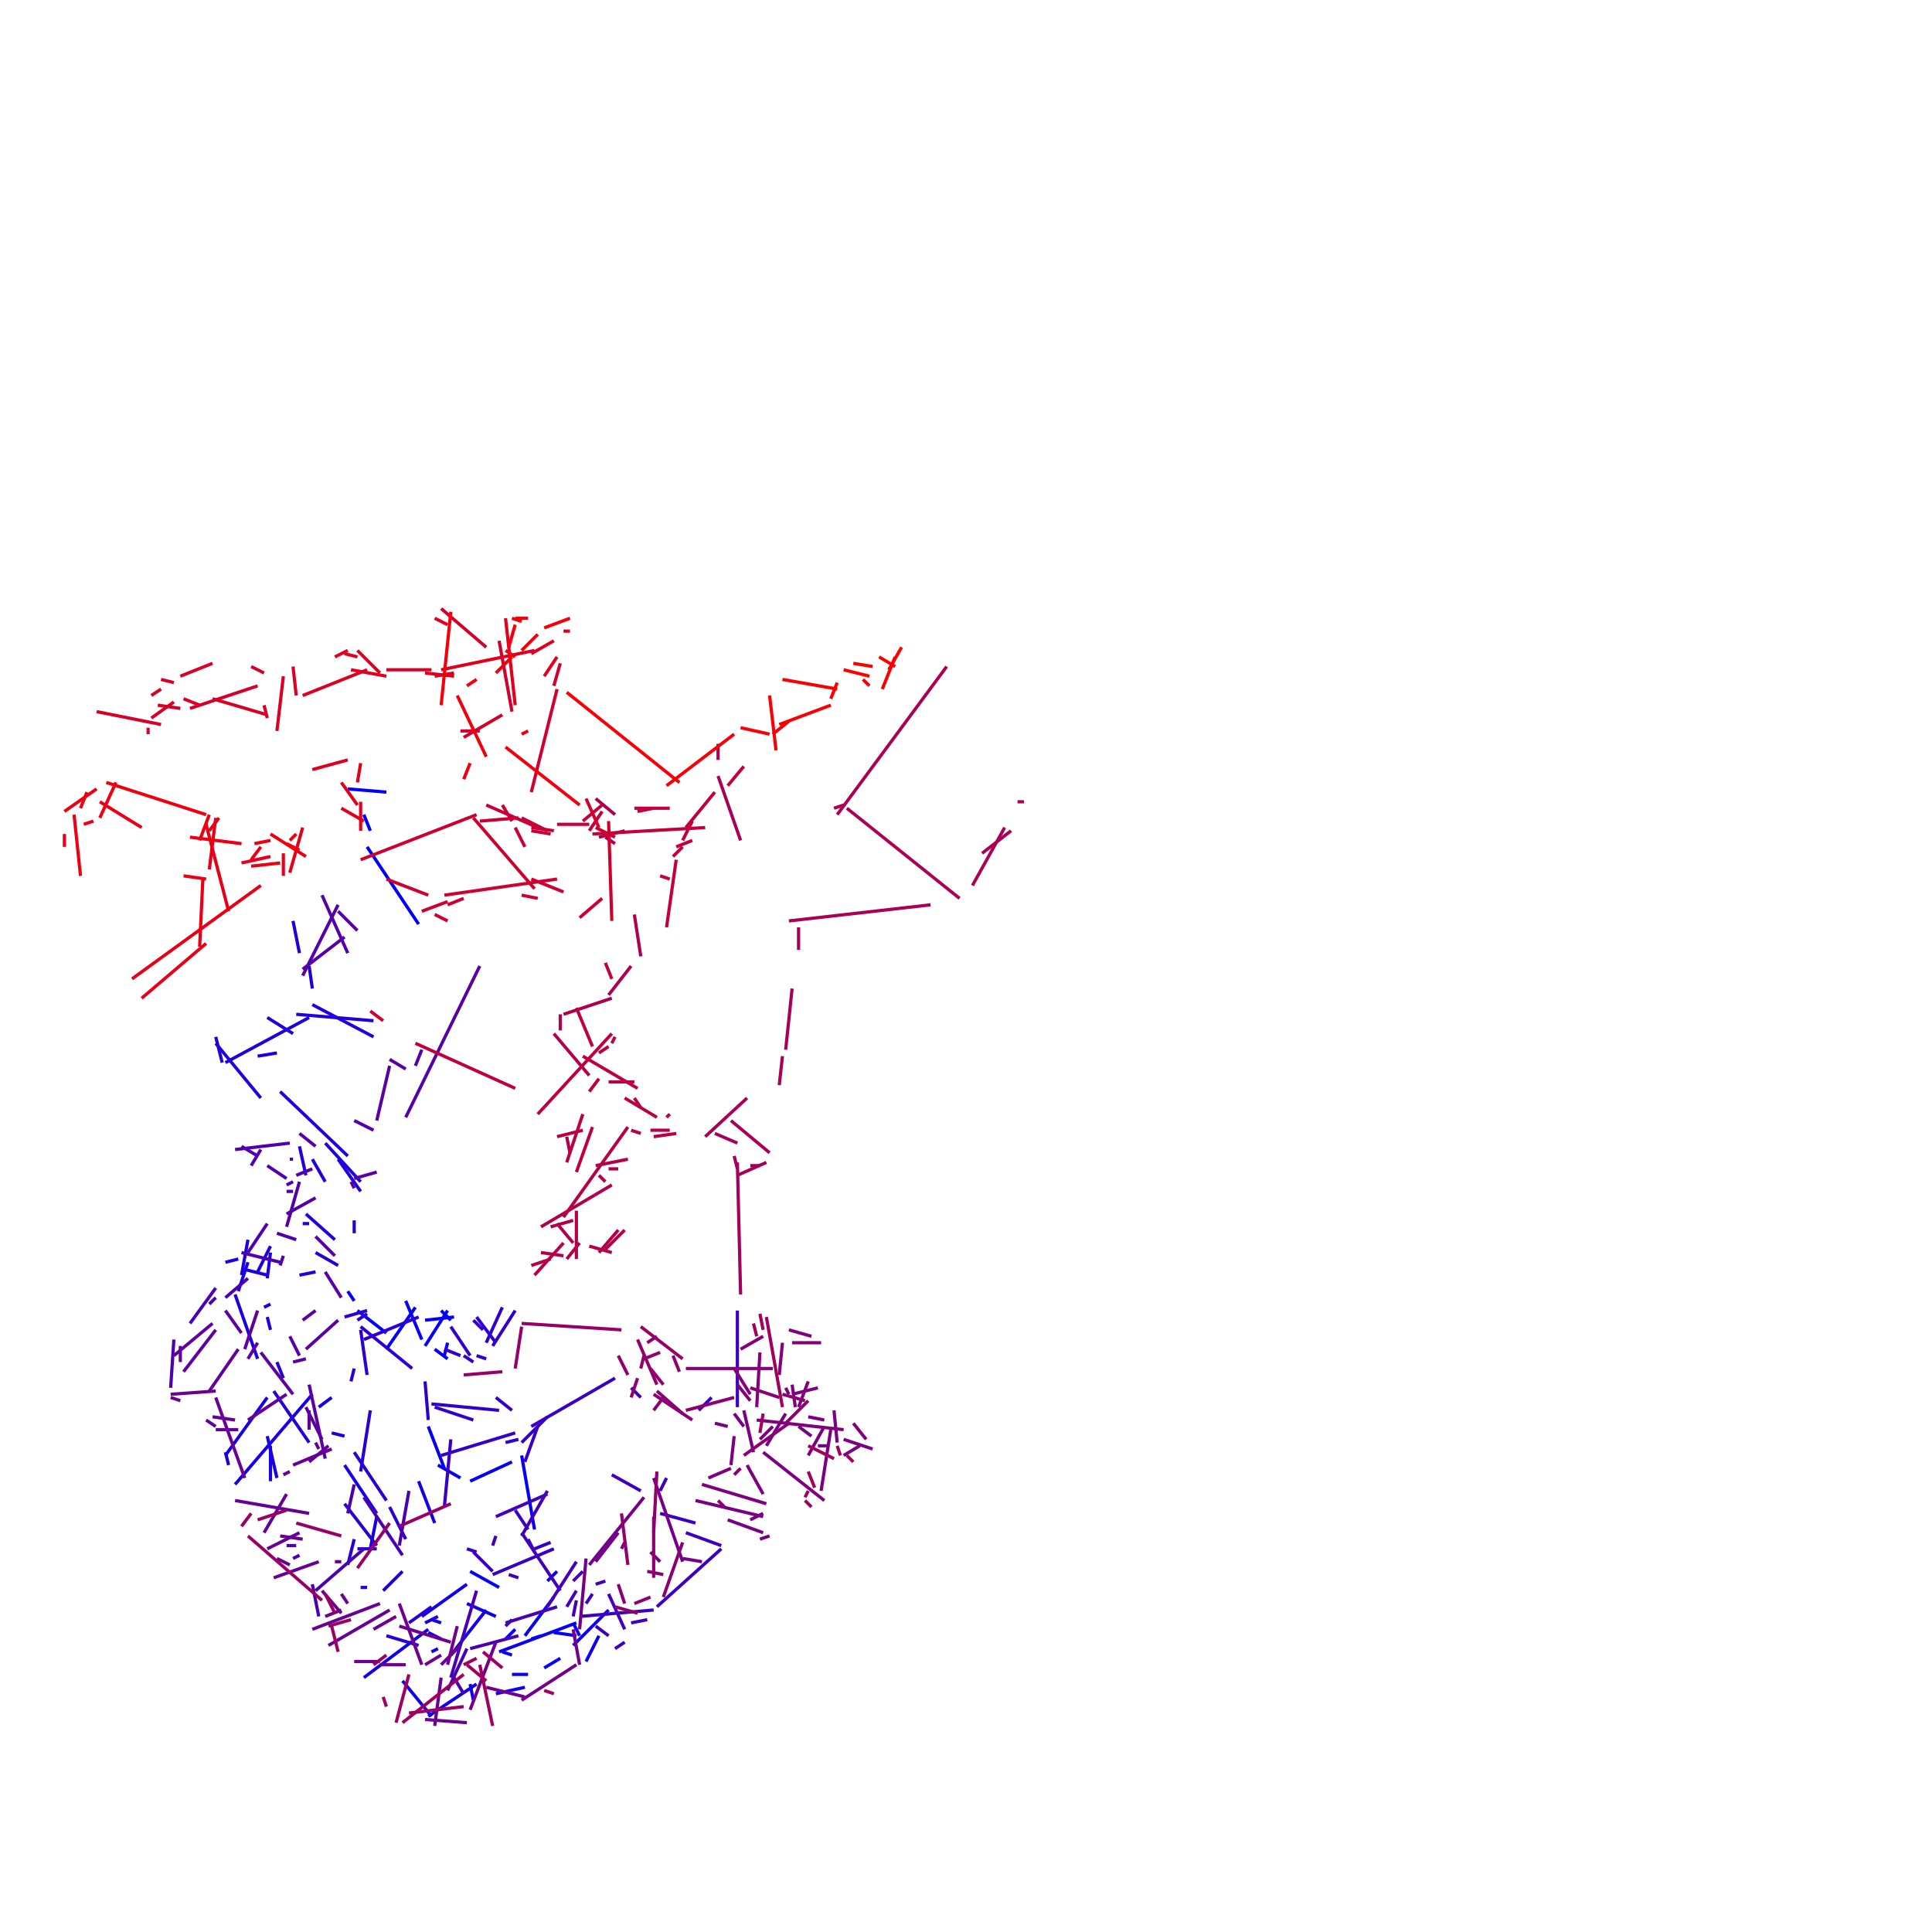 <svg xmlns="http://www.w3.org/2000/svg" width="600" height="600" version="1.1">
<line x1="108" y1="245" x2="120" y2="246" style="stroke:#0000fe;stroke-width:1"/>
<line x1="113" y1="253" x2="115" y2="258" style="stroke:#0100fd;stroke-width:1"/>
<line x1="114" y1="263" x2="130" y2="287" style="stroke:#0100fd;stroke-width:1"/>
<line x1="108" y1="401" x2="110" y2="404" style="stroke:#0200fc;stroke-width:1"/>
<line x1="111" y1="407" x2="120" y2="414" style="stroke:#0200fc;stroke-width:1"/>
<line x1="120" y1="419" x2="129" y2="406" style="stroke:#0300fb;stroke-width:1"/>
<line x1="126" y1="404" x2="131" y2="416" style="stroke:#0300fb;stroke-width:1"/>
<line x1="132" y1="418" x2="139" y2="407" style="stroke:#0400fa;stroke-width:1"/>
<line x1="137" y1="407" x2="140" y2="410" style="stroke:#0400fa;stroke-width:1"/>
<line x1="141" y1="409" x2="132" y2="410" style="stroke:#0500fa;stroke-width:1"/>
<line x1="139" y1="417" x2="138" y2="421" style="stroke:#0500f9;stroke-width:1"/>
<line x1="139" y1="422" x2="135" y2="419" style="stroke:#0500f9;stroke-width:1"/>
<line x1="133" y1="443" x2="138" y2="456" style="stroke:#0600f8;stroke-width:1"/>
<line x1="136" y1="455" x2="143" y2="459" style="stroke:#0600f8;stroke-width:1"/>
<line x1="146" y1="460" x2="159" y2="454" style="stroke:#0700f7;stroke-width:1"/>
<line x1="162" y1="452" x2="166" y2="475" style="stroke:#0800f6;stroke-width:1"/>
<line x1="173" y1="488" x2="170" y2="491" style="stroke:#0800f6;stroke-width:1"/>
<line x1="172" y1="496" x2="163" y2="508" style="stroke:#0900f5;stroke-width:1"/>
<line x1="160" y1="506" x2="157" y2="509" style="stroke:#0900f5;stroke-width:1"/>
<line x1="174" y1="515" x2="169" y2="518" style="stroke:#0a00f5;stroke-width:1"/>
<line x1="159" y1="514" x2="156" y2="513" style="stroke:#0a00f4;stroke-width:1"/>
<line x1="155" y1="513" x2="179" y2="504" style="stroke:#0a00f4;stroke-width:1"/>
<line x1="178" y1="504" x2="180" y2="508" style="stroke:#0b00f3;stroke-width:1"/>
<line x1="179" y1="508" x2="172" y2="507" style="stroke:#0b00f3;stroke-width:1"/>
<line x1="155" y1="493" x2="146" y2="488" style="stroke:#0c00f2;stroke-width:1"/>
<line x1="168" y1="508" x2="165" y2="509" style="stroke:#0c00f2;stroke-width:1"/>
<line x1="178" y1="511" x2="189" y2="500" style="stroke:#0d00f1;stroke-width:1"/>
<line x1="186" y1="508" x2="182" y2="516" style="stroke:#0d00f1;stroke-width:1"/>
<line x1="164" y1="520" x2="159" y2="520" style="stroke:#0e00f0;stroke-width:1"/>
<line x1="163" y1="524" x2="154" y2="526" style="stroke:#0f00f0;stroke-width:1"/>
<line x1="147" y1="528" x2="146" y2="523" style="stroke:#0f00ef;stroke-width:1"/>
<line x1="148" y1="523" x2="133" y2="533" style="stroke:#1000ee;stroke-width:1"/>
<line x1="134" y1="533" x2="125" y2="522" style="stroke:#1000ee;stroke-width:1"/>
<line x1="113" y1="521" x2="133" y2="506" style="stroke:#1100ed;stroke-width:1"/>
<line x1="133" y1="507" x2="137" y2="509" style="stroke:#1100ed;stroke-width:1"/>
<line x1="140" y1="514" x2="151" y2="500" style="stroke:#1200ec;stroke-width:1"/>
<line x1="154" y1="502" x2="145" y2="498" style="stroke:#1200ec;stroke-width:1"/>
<line x1="130" y1="460" x2="135" y2="473" style="stroke:#1300eb;stroke-width:1"/>
<line x1="145" y1="492" x2="131" y2="502" style="stroke:#1300eb;stroke-width:1"/>
<line x1="132" y1="504" x2="136" y2="502" style="stroke:#1400eb;stroke-width:1"/>
<line x1="137" y1="504" x2="134" y2="503" style="stroke:#1400ea;stroke-width:1"/>
<line x1="136" y1="512" x2="134" y2="513" style="stroke:#1400ea;stroke-width:1"/>
<line x1="125" y1="488" x2="119" y2="494" style="stroke:#1500e9;stroke-width:1"/>
<line x1="115" y1="481" x2="117" y2="471" style="stroke:#1500e9;stroke-width:1"/>
<line x1="117" y1="470" x2="107" y2="455" style="stroke:#1600e8;stroke-width:1"/>
<line x1="103" y1="445" x2="107" y2="446" style="stroke:#1600e8;stroke-width:1"/>
<line x1="103" y1="434" x2="99" y2="437" style="stroke:#1700e7;stroke-width:1"/>
<line x1="97" y1="433" x2="73" y2="461" style="stroke:#1700e7;stroke-width:1"/>
<line x1="71" y1="455" x2="70" y2="451" style="stroke:#1800e6;stroke-width:1"/>
<line x1="70" y1="452" x2="83" y2="434" style="stroke:#1800e6;stroke-width:1"/>
<line x1="83" y1="446" x2="86" y2="459" style="stroke:#1900e6;stroke-width:1"/>
<line x1="84" y1="449" x2="84" y2="460" style="stroke:#1900e5;stroke-width:1"/>
<line x1="80" y1="422" x2="73" y2="402" style="stroke:#1900e5;stroke-width:1"/>
<line x1="74" y1="401" x2="77" y2="392" style="stroke:#1a00e4;stroke-width:1"/>
<line x1="74" y1="391" x2="70" y2="392" style="stroke:#1a00e4;stroke-width:1"/>
<line x1="77" y1="385" x2="75" y2="396" style="stroke:#1b00e3;stroke-width:1"/>
<line x1="75" y1="394" x2="83" y2="396" style="stroke:#1b00e3;stroke-width:1"/>
<line x1="83" y1="397" x2="84" y2="389" style="stroke:#1c00e2;stroke-width:1"/>
<line x1="84" y1="387" x2="80" y2="395" style="stroke:#1c00e2;stroke-width:1"/>
<line x1="84" y1="405" x2="82" y2="406" style="stroke:#1d00e1;stroke-width:1"/>
<line x1="83" y1="409" x2="84" y2="413" style="stroke:#1d00e1;stroke-width:1"/>
<line x1="94" y1="380" x2="96" y2="380" style="stroke:#1e00e1;stroke-width:1"/>
<line x1="101" y1="367" x2="97" y2="360" style="stroke:#1e00e0;stroke-width:1"/>
<line x1="101" y1="355" x2="112" y2="367" style="stroke:#1e00e0;stroke-width:1"/>
<line x1="112" y1="370" x2="105" y2="360" style="stroke:#1f00df;stroke-width:1"/>
<line x1="108" y1="359" x2="87" y2="339" style="stroke:#1f00df;stroke-width:1"/>
<line x1="96" y1="300" x2="97" y2="307" style="stroke:#2000de;stroke-width:1"/>
<line x1="97" y1="312" x2="116" y2="322" style="stroke:#2000de;stroke-width:1"/>
<line x1="116" y1="317" x2="92" y2="315" style="stroke:#2100dd;stroke-width:1"/>
<line x1="91" y1="321" x2="83" y2="316" style="stroke:#2100dd;stroke-width:1"/>
<line x1="91" y1="286" x2="93" y2="296" style="stroke:#2200dc;stroke-width:1"/>
<line x1="80" y1="328" x2="86" y2="327" style="stroke:#2200dc;stroke-width:1"/>
<line x1="81" y1="341" x2="67" y2="324" style="stroke:#2300dc;stroke-width:1"/>
<line x1="67" y1="322" x2="69" y2="330" style="stroke:#2300db;stroke-width:1"/>
<line x1="70" y1="330" x2="96" y2="316" style="stroke:#2300db;stroke-width:1"/>
<line x1="93" y1="356" x2="95" y2="365" style="stroke:#2400da;stroke-width:1"/>
<line x1="95" y1="377" x2="104" y2="385" style="stroke:#2400da;stroke-width:1"/>
<line x1="110" y1="379" x2="110" y2="383" style="stroke:#2500d9;stroke-width:1"/>
<line x1="105" y1="393" x2="98" y2="389" style="stroke:#2500d9;stroke-width:1"/>
<line x1="93" y1="396" x2="98" y2="395" style="stroke:#2600d8;stroke-width:1"/>
<line x1="86" y1="423" x2="88" y2="428" style="stroke:#2600d8;stroke-width:1"/>
<line x1="85" y1="432" x2="96" y2="448" style="stroke:#2700d7;stroke-width:1"/>
<line x1="107" y1="467" x2="117" y2="480" style="stroke:#2700d7;stroke-width:1"/>
<line x1="117" y1="481" x2="111" y2="481" style="stroke:#2800d7;stroke-width:1"/>
<line x1="110" y1="478" x2="108" y2="486" style="stroke:#2800d6;stroke-width:1"/>
<line x1="112" y1="493" x2="114" y2="493" style="stroke:#2800d6;stroke-width:1"/>
<line x1="120" y1="508" x2="130" y2="511" style="stroke:#2900d5;stroke-width:1"/>
<line x1="127" y1="504" x2="134" y2="499" style="stroke:#2900d5;stroke-width:1"/>
<line x1="126" y1="478" x2="121" y2="468" style="stroke:#2a00d4;stroke-width:1"/>
<line x1="120" y1="466" x2="110" y2="451" style="stroke:#2a00d4;stroke-width:1"/>
<line x1="112" y1="457" x2="115" y2="438" style="stroke:#2b00d3;stroke-width:1"/>
<line x1="110" y1="425" x2="109" y2="429" style="stroke:#2b00d3;stroke-width:1"/>
<line x1="107" y1="409" x2="114" y2="407" style="stroke:#2c00d2;stroke-width:1"/>
<line x1="114" y1="408" x2="111" y2="410" style="stroke:#2c00d2;stroke-width:1"/>
<line x1="133" y1="441" x2="132" y2="429" style="stroke:#2d00d2;stroke-width:1"/>
<line x1="128" y1="425" x2="112" y2="412" style="stroke:#2d00d1;stroke-width:1"/>
<line x1="112" y1="413" x2="114" y2="427" style="stroke:#2d00d1;stroke-width:1"/>
<line x1="113" y1="416" x2="130" y2="409" style="stroke:#2e00d0;stroke-width:1"/>
<line x1="151" y1="422" x2="148" y2="421" style="stroke:#2e00d0;stroke-width:1"/>
<line x1="146" y1="421" x2="140" y2="412" style="stroke:#2f00cf;stroke-width:1"/>
<line x1="150" y1="413" x2="147" y2="410" style="stroke:#2f00cf;stroke-width:1"/>
<line x1="148" y1="409" x2="154" y2="417" style="stroke:#3000ce;stroke-width:1"/>
<line x1="153" y1="418" x2="160" y2="407" style="stroke:#3000ce;stroke-width:1"/>
<line x1="156" y1="406" x2="151" y2="417" style="stroke:#3100cd;stroke-width:1"/>
<line x1="138" y1="419" x2="143" y2="421" style="stroke:#3200cd;stroke-width:1"/>
<line x1="144" y1="421" x2="147" y2="423" style="stroke:#3200cc;stroke-width:1"/>
<line x1="147" y1="441" x2="135" y2="437" style="stroke:#3200cc;stroke-width:1"/>
<line x1="134" y1="436" x2="155" y2="438" style="stroke:#3300cb;stroke-width:1"/>
<line x1="154" y1="434" x2="159" y2="438" style="stroke:#3300cb;stroke-width:1"/>
<line x1="170" y1="440" x2="162" y2="448" style="stroke:#3400ca;stroke-width:1"/>
<line x1="161" y1="447" x2="157" y2="448" style="stroke:#3400ca;stroke-width:1"/>
<line x1="160" y1="445" x2="137" y2="452" style="stroke:#3500c9;stroke-width:1"/>
<line x1="140" y1="447" x2="138" y2="468" style="stroke:#3500c9;stroke-width:1"/>
<line x1="145" y1="481" x2="148" y2="482" style="stroke:#3600c8;stroke-width:1"/>
<line x1="147" y1="482" x2="153" y2="488" style="stroke:#3600c8;stroke-width:1"/>
<line x1="153" y1="489" x2="172" y2="481" style="stroke:#3700c8;stroke-width:1"/>
<line x1="171" y1="479" x2="166" y2="481" style="stroke:#3700c7;stroke-width:1"/>
<line x1="166" y1="482" x2="164" y2="478" style="stroke:#3700c7;stroke-width:1"/>
<line x1="164" y1="475" x2="160" y2="469" style="stroke:#3800c6;stroke-width:1"/>
<line x1="163" y1="454" x2="167" y2="443" style="stroke:#3800c6;stroke-width:1"/>
<line x1="165" y1="443" x2="191" y2="428" style="stroke:#3900c5;stroke-width:1"/>
<line x1="196" y1="431" x2="199" y2="434" style="stroke:#3900c5;stroke-width:1"/>
<line x1="190" y1="458" x2="199" y2="463" style="stroke:#3a00c4;stroke-width:1"/>
<line x1="217" y1="438" x2="221" y2="434" style="stroke:#3b00c3;stroke-width:1"/>
<line x1="229" y1="407" x2="229" y2="437" style="stroke:#3b00c3;stroke-width:1"/>
<line x1="207" y1="459" x2="205" y2="463" style="stroke:#3c00c2;stroke-width:1"/>
<line x1="205" y1="470" x2="216" y2="473" style="stroke:#3c00c2;stroke-width:1"/>
<line x1="213" y1="476" x2="224" y2="480" style="stroke:#3d00c1;stroke-width:1"/>
<line x1="224" y1="481" x2="204" y2="499" style="stroke:#3d00c1;stroke-width:1"/>
<line x1="203" y1="500" x2="180" y2="502" style="stroke:#3e00c0;stroke-width:1"/>
<line x1="185" y1="505" x2="189" y2="508" style="stroke:#3e00c0;stroke-width:1"/>
<line x1="191" y1="512" x2="194" y2="510" style="stroke:#3f00bf;stroke-width:1"/>
<line x1="201" y1="503" x2="196" y2="504" style="stroke:#3f00bf;stroke-width:1"/>
<line x1="194" y1="506" x2="189" y2="495" style="stroke:#4000be;stroke-width:1"/>
<line x1="188" y1="491" x2="185" y2="492" style="stroke:#4000be;stroke-width:1"/>
<line x1="184" y1="495" x2="182" y2="498" style="stroke:#4100be;stroke-width:1"/>
<line x1="178" y1="502" x2="179" y2="497" style="stroke:#4100bd;stroke-width:1"/>
<line x1="174" y1="494" x2="162" y2="476" style="stroke:#4100bd;stroke-width:1"/>
<line x1="162" y1="477" x2="170" y2="463" style="stroke:#4200bc;stroke-width:1"/>
<line x1="170" y1="464" x2="154" y2="471" style="stroke:#4200bc;stroke-width:1"/>
<line x1="153" y1="480" x2="154" y2="477" style="stroke:#4300bb;stroke-width:1"/>
<line x1="158" y1="489" x2="161" y2="490" style="stroke:#4300bb;stroke-width:1"/>
<line x1="170" y1="499" x2="179" y2="485" style="stroke:#4400ba;stroke-width:1"/>
<line x1="181" y1="488" x2="178" y2="491" style="stroke:#4500b9;stroke-width:1"/>
<line x1="179" y1="494" x2="176" y2="499" style="stroke:#4500b9;stroke-width:1"/>
<line x1="173" y1="499" x2="157" y2="504" style="stroke:#4600b9;stroke-width:1"/>
<line x1="157" y1="505" x2="159" y2="503" style="stroke:#4600b8;stroke-width:1"/>
<line x1="148" y1="494" x2="140" y2="521" style="stroke:#4600b8;stroke-width:1"/>
<line x1="141" y1="521" x2="144" y2="526" style="stroke:#4700b7;stroke-width:1"/>
<line x1="139" y1="525" x2="145" y2="512" style="stroke:#4700b7;stroke-width:1"/>
<line x1="146" y1="512" x2="161" y2="508" style="stroke:#4800b6;stroke-width:1"/>
<line x1="127" y1="463" x2="124" y2="480" style="stroke:#4800b6;stroke-width:1"/>
<line x1="125" y1="483" x2="113" y2="465" style="stroke:#4900b5;stroke-width:1"/>
<line x1="110" y1="461" x2="108" y2="470" style="stroke:#4900b5;stroke-width:1"/>
<line x1="113" y1="481" x2="98" y2="494" style="stroke:#4a00b4;stroke-width:1"/>
<line x1="97" y1="492" x2="99" y2="502" style="stroke:#4a00b4;stroke-width:1"/>
<line x1="93" y1="483" x2="91" y2="484" style="stroke:#4b00b4;stroke-width:1"/>
<line x1="89" y1="480" x2="92" y2="480" style="stroke:#4b00b3;stroke-width:1"/>
<line x1="67" y1="403" x2="65" y2="405" style="stroke:#4b00b3;stroke-width:1"/>
<line x1="67" y1="400" x2="59" y2="411" style="stroke:#4c00b2;stroke-width:1"/>
<line x1="54" y1="416" x2="53" y2="431" style="stroke:#4c00b2;stroke-width:1"/>
<line x1="70" y1="403" x2="77" y2="397" style="stroke:#4d00b1;stroke-width:1"/>
<line x1="83" y1="380" x2="77" y2="389" style="stroke:#4d00b1;stroke-width:1"/>
<line x1="75" y1="389" x2="87" y2="392" style="stroke:#4e00b0;stroke-width:1"/>
<line x1="87" y1="393" x2="88" y2="390" style="stroke:#4e00b0;stroke-width:1"/>
<line x1="92" y1="385" x2="86" y2="383" style="stroke:#4f00af;stroke-width:1"/>
<line x1="91" y1="360" x2="90" y2="360" style="stroke:#4f00af;stroke-width:1"/>
<line x1="90" y1="355" x2="73" y2="357" style="stroke:#5000af;stroke-width:1"/>
<line x1="80" y1="359" x2="75" y2="356" style="stroke:#5000ae;stroke-width:1"/>
<line x1="81" y1="357" x2="78" y2="362" style="stroke:#5000ae;stroke-width:1"/>
<line x1="83" y1="362" x2="89" y2="366" style="stroke:#5200ac;stroke-width:1"/>
<line x1="91" y1="367" x2="89" y2="368" style="stroke:#5200ac;stroke-width:1"/>
<line x1="89" y1="370" x2="91" y2="370" style="stroke:#5300ab;stroke-width:1"/>
<line x1="93" y1="367" x2="89" y2="381" style="stroke:#5300ab;stroke-width:1"/>
<line x1="89" y1="377" x2="98" y2="372" style="stroke:#5400aa;stroke-width:1"/>
<line x1="97" y1="363" x2="92" y2="365" style="stroke:#5400aa;stroke-width:1"/>
<line x1="98" y1="356" x2="93" y2="352" style="stroke:#5500aa;stroke-width:1"/>
<line x1="116" y1="351" x2="110" y2="348" style="stroke:#5500a9;stroke-width:1"/>
<line x1="100" y1="278" x2="108" y2="296" style="stroke:#5500a9;stroke-width:1"/>
<line x1="107" y1="291" x2="94" y2="301" style="stroke:#5600a8;stroke-width:1"/>
<line x1="94" y1="303" x2="105" y2="281" style="stroke:#5600a8;stroke-width:1"/>
<line x1="105" y1="283" x2="111" y2="289" style="stroke:#5700a7;stroke-width:1"/>
<line x1="117" y1="348" x2="121" y2="331" style="stroke:#5700a7;stroke-width:1"/>
<line x1="121" y1="329" x2="126" y2="332" style="stroke:#5800a6;stroke-width:1"/>
<line x1="129" y1="331" x2="131" y2="326" style="stroke:#5800a6;stroke-width:1"/>
<line x1="149" y1="300" x2="126" y2="347" style="stroke:#5900a5;stroke-width:1"/>
<line x1="117" y1="364" x2="110" y2="366" style="stroke:#5900a5;stroke-width:1"/>
<line x1="109" y1="367" x2="110" y2="369" style="stroke:#5a00a5;stroke-width:1"/>
<line x1="98" y1="384" x2="104" y2="390" style="stroke:#5a00a4;stroke-width:1"/>
<line x1="101" y1="395" x2="106" y2="403" style="stroke:#5a00a4;stroke-width:1"/>
<line x1="105" y1="410" x2="95" y2="419" style="stroke:#5b00a3;stroke-width:1"/>
<line x1="98" y1="407" x2="94" y2="410" style="stroke:#5b00a3;stroke-width:1"/>
<line x1="93" y1="421" x2="90" y2="415" style="stroke:#5c00a2;stroke-width:1"/>
<line x1="91" y1="423" x2="95" y2="422" style="stroke:#5c00a2;stroke-width:1"/>
<line x1="96" y1="430" x2="101" y2="453" style="stroke:#5d00a1;stroke-width:1"/>
<line x1="99" y1="450" x2="98" y2="448" style="stroke:#5d00a1;stroke-width:1"/>
<line x1="96" y1="444" x2="96" y2="438" style="stroke:#5e00a0;stroke-width:1"/>
<line x1="95" y1="437" x2="100" y2="447" style="stroke:#5e00a0;stroke-width:1"/>
<line x1="91" y1="433" x2="81" y2="420" style="stroke:#5f00a0;stroke-width:1"/>
<line x1="80" y1="417" x2="77" y2="422" style="stroke:#5f009f;stroke-width:1"/>
<line x1="80" y1="407" x2="76" y2="419" style="stroke:#5f009f;stroke-width:1"/>
<line x1="75" y1="414" x2="70" y2="407" style="stroke:#60009e;stroke-width:1"/>
<line x1="57" y1="426" x2="67" y2="413" style="stroke:#60009e;stroke-width:1"/>
<line x1="56" y1="423" x2="56" y2="418" style="stroke:#61009d;stroke-width:1"/>
<line x1="66" y1="411" x2="54" y2="421" style="stroke:#61009d;stroke-width:1"/>
<line x1="64" y1="441" x2="67" y2="443" style="stroke:#62009c;stroke-width:1"/>
<line x1="67" y1="444" x2="74" y2="444" style="stroke:#62009c;stroke-width:1"/>
<line x1="73" y1="441" x2="66" y2="440" style="stroke:#63009b;stroke-width:1"/>
<line x1="65" y1="432" x2="74" y2="419" style="stroke:#63009b;stroke-width:1"/>
<line x1="77" y1="441" x2="89" y2="433" style="stroke:#64009b;stroke-width:1"/>
<line x1="96" y1="454" x2="102" y2="449" style="stroke:#64009a;stroke-width:1"/>
<line x1="103" y1="450" x2="91" y2="455" style="stroke:#64009a;stroke-width:1"/>
<line x1="106" y1="485" x2="104" y2="485" style="stroke:#650099;stroke-width:1"/>
<line x1="96" y1="470" x2="73" y2="466" style="stroke:#650099;stroke-width:1"/>
<line x1="82" y1="476" x2="89" y2="464" style="stroke:#660098;stroke-width:1"/>
<line x1="88" y1="458" x2="90" y2="457" style="stroke:#660098;stroke-width:1"/>
<line x1="99" y1="485" x2="85" y2="490" style="stroke:#670097;stroke-width:1"/>
<line x1="97" y1="506" x2="118" y2="498" style="stroke:#670097;stroke-width:1"/>
<line x1="121" y1="500" x2="102" y2="511" style="stroke:#680096;stroke-width:1"/>
<line x1="86" y1="484" x2="90" y2="486" style="stroke:#690096;stroke-width:1"/>
<line x1="83" y1="481" x2="93" y2="476" style="stroke:#690095;stroke-width:1"/>
<line x1="94" y1="478" x2="87" y2="477" style="stroke:#690095;stroke-width:1"/>
<line x1="76" y1="459" x2="67" y2="434" style="stroke:#6a0094;stroke-width:1"/>
<line x1="67" y1="432" x2="53" y2="433" style="stroke:#6a0094;stroke-width:1"/>
<line x1="53" y1="434" x2="56" y2="435" style="stroke:#6b0093;stroke-width:1"/>
<line x1="132" y1="534" x2="145" y2="535" style="stroke:#6b0093;stroke-width:1"/>
<line x1="135" y1="536" x2="137" y2="521" style="stroke:#6c0092;stroke-width:1"/>
<line x1="137" y1="517" x2="143" y2="511" style="stroke:#6c0092;stroke-width:1"/>
<line x1="140" y1="510" x2="124" y2="505" style="stroke:#6d0091;stroke-width:1"/>
<line x1="126" y1="517" x2="118" y2="517" style="stroke:#6d0091;stroke-width:1"/>
<line x1="118" y1="516" x2="110" y2="516" style="stroke:#6e0091;stroke-width:1"/>
<line x1="101" y1="502" x2="106" y2="500" style="stroke:#6e0090;stroke-width:1"/>
<line x1="106" y1="501" x2="100" y2="494" style="stroke:#6e0090;stroke-width:1"/>
<line x1="106" y1="495" x2="108" y2="498" style="stroke:#6f008f;stroke-width:1"/>
<line x1="116" y1="506" x2="123" y2="502" style="stroke:#6f008f;stroke-width:1"/>
<line x1="124" y1="498" x2="131" y2="517" style="stroke:#70008e;stroke-width:1"/>
<line x1="132" y1="517" x2="137" y2="514" style="stroke:#70008e;stroke-width:1"/>
<line x1="139" y1="517" x2="142" y2="505" style="stroke:#71008d;stroke-width:1"/>
<line x1="154" y1="510" x2="146" y2="531" style="stroke:#71008d;stroke-width:1"/>
<line x1="151" y1="524" x2="163" y2="527" style="stroke:#72008c;stroke-width:1"/>
<line x1="162" y1="528" x2="179" y2="517" style="stroke:#72008c;stroke-width:1"/>
<line x1="180" y1="517" x2="178" y2="506" style="stroke:#73008c;stroke-width:1"/>
<line x1="180" y1="506" x2="182" y2="484" style="stroke:#73008b;stroke-width:1"/>
<line x1="185" y1="485" x2="192" y2="476" style="stroke:#73008b;stroke-width:1"/>
<line x1="183" y1="486" x2="200" y2="465" style="stroke:#74008a;stroke-width:1"/>
<line x1="203" y1="459" x2="212" y2="485" style="stroke:#74008a;stroke-width:1"/>
<line x1="212" y1="484" x2="218" y2="485" style="stroke:#750089;stroke-width:1"/>
<line x1="226" y1="472" x2="237" y2="476" style="stroke:#750089;stroke-width:1"/>
<line x1="239" y1="477" x2="236" y2="478" style="stroke:#760088;stroke-width:1"/>
<line x1="233" y1="472" x2="237" y2="470" style="stroke:#760088;stroke-width:1"/>
<line x1="237" y1="471" x2="216" y2="466" style="stroke:#770087;stroke-width:1"/>
<line x1="205" y1="485" x2="202" y2="482" style="stroke:#770087;stroke-width:1"/>
<line x1="226" y1="443" x2="222" y2="442" style="stroke:#780087;stroke-width:1"/>
<line x1="231" y1="443" x2="228" y2="439" style="stroke:#780086;stroke-width:1"/>
<line x1="231" y1="438" x2="234" y2="451" style="stroke:#780086;stroke-width:1"/>
<line x1="238" y1="449" x2="244" y2="439" style="stroke:#790085;stroke-width:1"/>
<line x1="248" y1="443" x2="252" y2="446" style="stroke:#790085;stroke-width:1"/>
<line x1="254" y1="449" x2="257" y2="449" style="stroke:#7a0084;stroke-width:1"/>
<line x1="256" y1="441" x2="251" y2="440" style="stroke:#7a0084;stroke-width:1"/>
<line x1="259" y1="438" x2="260" y2="448" style="stroke:#7b0083;stroke-width:1"/>
<line x1="262" y1="447" x2="271" y2="450" style="stroke:#7b0083;stroke-width:1"/>
<line x1="267" y1="449" x2="262" y2="452" style="stroke:#7c0082;stroke-width:1"/>
<line x1="251" y1="452" x2="256" y2="443" style="stroke:#7c0082;stroke-width:1"/>
<line x1="258" y1="444" x2="255" y2="463" style="stroke:#7d0082;stroke-width:1"/>
<line x1="256" y1="466" x2="237" y2="451" style="stroke:#7d0081;stroke-width:1"/>
<line x1="232" y1="455" x2="237" y2="464" style="stroke:#7d0081;stroke-width:1"/>
<line x1="238" y1="467" x2="218" y2="461" style="stroke:#7e0080;stroke-width:1"/>
<line x1="220" y1="459" x2="227" y2="456" style="stroke:#7e0080;stroke-width:1"/>
<line x1="227" y1="455" x2="228" y2="446" style="stroke:#7f007f;stroke-width:1"/>
<line x1="236" y1="447" x2="240" y2="443" style="stroke:#80007e;stroke-width:1"/>
<line x1="235" y1="441" x2="262" y2="444" style="stroke:#80007e;stroke-width:1"/>
<line x1="269" y1="447" x2="265" y2="442" style="stroke:#81007d;stroke-width:1"/>
<line x1="254" y1="431" x2="246" y2="433" style="stroke:#82007d;stroke-width:1"/>
<line x1="245" y1="433" x2="244" y2="431" style="stroke:#82007c;stroke-width:1"/>
<line x1="246" y1="430" x2="247" y2="437" style="stroke:#82007c;stroke-width:1"/>
<line x1="248" y1="437" x2="251" y2="429" style="stroke:#83007b;stroke-width:1"/>
<line x1="230" y1="419" x2="237" y2="415" style="stroke:#83007b;stroke-width:1"/>
<line x1="245" y1="413" x2="252" y2="415" style="stroke:#84007a;stroke-width:1"/>
<line x1="255" y1="417" x2="246" y2="417" style="stroke:#84007a;stroke-width:1"/>
<line x1="243" y1="417" x2="242" y2="427" style="stroke:#850079;stroke-width:1"/>
<line x1="233" y1="433" x2="228" y2="425" style="stroke:#850079;stroke-width:1"/>
<line x1="236" y1="420" x2="235" y2="437" style="stroke:#860078;stroke-width:1"/>
<line x1="233" y1="435" x2="229" y2="430" style="stroke:#870078;stroke-width:1"/>
<line x1="240" y1="425" x2="213" y2="425" style="stroke:#870077;stroke-width:1"/>
<line x1="206" y1="434" x2="203" y2="438" style="stroke:#870077;stroke-width:1"/>
<line x1="194" y1="479" x2="193" y2="481" style="stroke:#880076;stroke-width:1"/>
<line x1="192" y1="492" x2="194" y2="498" style="stroke:#880076;stroke-width:1"/>
<line x1="201" y1="488" x2="206" y2="489" style="stroke:#890075;stroke-width:1"/>
<line x1="212" y1="479" x2="206" y2="496" style="stroke:#890075;stroke-width:1"/>
<line x1="225" y1="468" x2="223" y2="466" style="stroke:#8a0074;stroke-width:1"/>
<line x1="228" y1="458" x2="230" y2="456" style="stroke:#8a0074;stroke-width:1"/>
<line x1="231" y1="452" x2="245" y2="442" style="stroke:#8b0073;stroke-width:1"/>
<line x1="244" y1="442" x2="251" y2="435" style="stroke:#8b0073;stroke-width:1"/>
<line x1="250" y1="435" x2="243" y2="433" style="stroke:#8c0073;stroke-width:1"/>
<line x1="242" y1="434" x2="233" y2="431" style="stroke:#8c0072;stroke-width:1"/>
<line x1="228" y1="434" x2="213" y2="438" style="stroke:#8c0072;stroke-width:1"/>
<line x1="212" y1="439" x2="204" y2="432" style="stroke:#8d0071;stroke-width:1"/>
<line x1="203" y1="433" x2="215" y2="441" style="stroke:#8d0071;stroke-width:1"/>
<line x1="204" y1="457" x2="203" y2="476" style="stroke:#8e0070;stroke-width:1"/>
<line x1="203" y1="471" x2="203" y2="490" style="stroke:#8f006f;stroke-width:1"/>
<line x1="197" y1="498" x2="202" y2="496" style="stroke:#8f006f;stroke-width:1"/>
<line x1="198" y1="501" x2="191" y2="499" style="stroke:#90006e;stroke-width:1"/>
<line x1="195" y1="486" x2="193" y2="470" style="stroke:#90006e;stroke-width:1"/>
<line x1="196" y1="434" x2="198" y2="428" style="stroke:#91006d;stroke-width:1"/>
<line x1="211" y1="426" x2="209" y2="421" style="stroke:#91006d;stroke-width:1"/>
<line x1="204" y1="415" x2="201" y2="417" style="stroke:#92006c;stroke-width:1"/>
<line x1="202" y1="425" x2="206" y2="430" style="stroke:#92006c;stroke-width:1"/>
<line x1="204" y1="430" x2="198" y2="416" style="stroke:#93006b;stroke-width:1"/>
<line x1="195" y1="427" x2="192" y2="421" style="stroke:#94006a;stroke-width:1"/>
<line x1="199" y1="425" x2="200" y2="421" style="stroke:#94006a;stroke-width:1"/>
<line x1="200" y1="422" x2="205" y2="420" style="stroke:#950069;stroke-width:1"/>
<line x1="212" y1="422" x2="199" y2="412" style="stroke:#960069;stroke-width:1"/>
<line x1="193" y1="413" x2="162" y2="411" style="stroke:#960068;stroke-width:1"/>
<line x1="162" y1="412" x2="160" y2="425" style="stroke:#960068;stroke-width:1"/>
<line x1="156" y1="426" x2="144" y2="427" style="stroke:#970067;stroke-width:1"/>
<line x1="140" y1="467" x2="124" y2="474" style="stroke:#970067;stroke-width:1"/>
<line x1="121" y1="473" x2="111" y2="487" style="stroke:#980066;stroke-width:1"/>
<line x1="106" y1="477" x2="92" y2="473" style="stroke:#980066;stroke-width:1"/>
<line x1="89" y1="469" x2="80" y2="472" style="stroke:#990065;stroke-width:1"/>
<line x1="78" y1="470" x2="75" y2="474" style="stroke:#990065;stroke-width:1"/>
<line x1="77" y1="477" x2="100" y2="497" style="stroke:#9a0064;stroke-width:1"/>
<line x1="104" y1="501" x2="101" y2="495" style="stroke:#9a0064;stroke-width:1"/>
<line x1="120" y1="514" x2="116" y2="517" style="stroke:#9b0064;stroke-width:1"/>
<line x1="109" y1="503" x2="102" y2="505" style="stroke:#9b0063;stroke-width:1"/>
<line x1="103" y1="505" x2="105" y2="513" style="stroke:#9b0063;stroke-width:1"/>
<line x1="119" y1="527" x2="120" y2="530" style="stroke:#9c0062;stroke-width:1"/>
<line x1="127" y1="532" x2="144" y2="530" style="stroke:#9c0062;stroke-width:1"/>
<line x1="127" y1="520" x2="123" y2="535" style="stroke:#9d0061;stroke-width:1"/>
<line x1="125" y1="535" x2="144" y2="520" style="stroke:#9d0061;stroke-width:1"/>
<line x1="151" y1="522" x2="145" y2="517" style="stroke:#9e0060;stroke-width:1"/>
<line x1="144" y1="517" x2="148" y2="515" style="stroke:#9e0060;stroke-width:1"/>
<line x1="150" y1="513" x2="156" y2="518" style="stroke:#9f005f;stroke-width:1"/>
<line x1="149" y1="517" x2="153" y2="536" style="stroke:#9f005f;stroke-width:1"/>
<line x1="169" y1="525" x2="172" y2="526" style="stroke:#a0005f;stroke-width:1"/>
<line x1="251" y1="463" x2="250" y2="465" style="stroke:#a0005e;stroke-width:1"/>
<line x1="250" y1="466" x2="252" y2="468" style="stroke:#a0005e;stroke-width:1"/>
<line x1="253" y1="462" x2="251" y2="457" style="stroke:#a1005d;stroke-width:1"/>
<line x1="265" y1="454" x2="263" y2="452" style="stroke:#a1005d;stroke-width:1"/>
<line x1="260" y1="449" x2="261" y2="452" style="stroke:#a2005c;stroke-width:1"/>
<line x1="259" y1="453" x2="251" y2="449" style="stroke:#a2005c;stroke-width:1"/>
<line x1="236" y1="445" x2="237" y2="439" style="stroke:#a3005b;stroke-width:1"/>
<line x1="243" y1="437" x2="238" y2="409" style="stroke:#a3005b;stroke-width:1"/>
<line x1="236" y1="408" x2="237" y2="413" style="stroke:#a4005a;stroke-width:1"/>
<line x1="235" y1="415" x2="234" y2="411" style="stroke:#a4005a;stroke-width:1"/>
<line x1="230" y1="402" x2="229" y2="361" style="stroke:#a5005a;stroke-width:1"/>
<line x1="233" y1="362" x2="236" y2="362" style="stroke:#a50059;stroke-width:1"/>
<line x1="238" y1="361" x2="229" y2="365" style="stroke:#a50059;stroke-width:1"/>
<line x1="229" y1="363" x2="228" y2="359" style="stroke:#a60058;stroke-width:1"/>
<line x1="229" y1="355" x2="222" y2="352" style="stroke:#a60058;stroke-width:1"/>
<line x1="219" y1="353" x2="232" y2="341" style="stroke:#a70057;stroke-width:1"/>
<line x1="227" y1="348" x2="239" y2="358" style="stroke:#a70057;stroke-width:1"/>
<line x1="242" y1="337" x2="243" y2="328" style="stroke:#a80056;stroke-width:1"/>
<line x1="244" y1="326" x2="246" y2="307" style="stroke:#a80056;stroke-width:1"/>
<line x1="248" y1="295" x2="248" y2="288" style="stroke:#a90055;stroke-width:1"/>
<line x1="223" y1="241" x2="230" y2="261" style="stroke:#a90055;stroke-width:1"/>
<line x1="245" y1="286" x2="289" y2="281" style="stroke:#aa0055;stroke-width:1"/>
<line x1="305" y1="265" x2="314" y2="258" style="stroke:#aa0054;stroke-width:1"/>
<line x1="318" y1="249" x2="316" y2="249" style="stroke:#aa0054;stroke-width:1"/>
<line x1="312" y1="257" x2="302" y2="275" style="stroke:#ab0053;stroke-width:1"/>
<line x1="298" y1="279" x2="263" y2="251" style="stroke:#ab0053;stroke-width:1"/>
<line x1="262" y1="250" x2="259" y2="251" style="stroke:#ac0052;stroke-width:1"/>
<line x1="260" y1="253" x2="294" y2="207" style="stroke:#ac0052;stroke-width:1"/>
<line x1="223" y1="231" x2="223" y2="236" style="stroke:#ad0051;stroke-width:1"/>
<line x1="185" y1="248" x2="191" y2="253" style="stroke:#ad0051;stroke-width:1"/>
<line x1="194" y1="258" x2="186" y2="260" style="stroke:#ae0050;stroke-width:1"/>
<line x1="188" y1="260" x2="191" y2="262" style="stroke:#ae0050;stroke-width:1"/>
<line x1="197" y1="284" x2="199" y2="297" style="stroke:#af0050;stroke-width:1"/>
<line x1="196" y1="300" x2="189" y2="309" style="stroke:#af004f;stroke-width:1"/>
<line x1="190" y1="310" x2="175" y2="315" style="stroke:#af004f;stroke-width:1"/>
<line x1="174" y1="315" x2="174" y2="320" style="stroke:#b0004e;stroke-width:1"/>
<line x1="172" y1="321" x2="183" y2="334" style="stroke:#b0004e;stroke-width:1"/>
<line x1="176" y1="353" x2="177" y2="358" style="stroke:#b1004d;stroke-width:1"/>
<line x1="185" y1="362" x2="195" y2="360" style="stroke:#b1004d;stroke-width:1"/>
<line x1="192" y1="363" x2="189" y2="363" style="stroke:#b2004c;stroke-width:1"/>
<line x1="186" y1="365" x2="188" y2="367" style="stroke:#b2004c;stroke-width:1"/>
<line x1="190" y1="368" x2="168" y2="381" style="stroke:#b3004b;stroke-width:1"/>
<line x1="168" y1="389" x2="175" y2="390" style="stroke:#b3004b;stroke-width:1"/>
<line x1="176" y1="391" x2="180" y2="386" style="stroke:#b4004b;stroke-width:1"/>
<line x1="178" y1="386" x2="173" y2="380" style="stroke:#b4004a;stroke-width:1"/>
<line x1="171" y1="381" x2="178" y2="379" style="stroke:#b4004a;stroke-width:1"/>
<line x1="179" y1="376" x2="179" y2="391" style="stroke:#b50049;stroke-width:1"/>
<line x1="183" y1="387" x2="190" y2="389" style="stroke:#b50049;stroke-width:1"/>
<line x1="188" y1="388" x2="194" y2="382" style="stroke:#b60048;stroke-width:1"/>
<line x1="192" y1="382" x2="186" y2="389" style="stroke:#b60048;stroke-width:1"/>
<line x1="175" y1="386" x2="166" y2="396" style="stroke:#b70047;stroke-width:1"/>
<line x1="171" y1="391" x2="165" y2="393" style="stroke:#b80046;stroke-width:1"/>
<line x1="175" y1="378" x2="195" y2="350" style="stroke:#b80046;stroke-width:1"/>
<line x1="196" y1="351" x2="199" y2="352" style="stroke:#b90046;stroke-width:1"/>
<line x1="202" y1="351" x2="208" y2="351" style="stroke:#b90045;stroke-width:1"/>
<line x1="207" y1="347" x2="208" y2="346" style="stroke:#b90045;stroke-width:1"/>
<line x1="210" y1="352" x2="203" y2="353" style="stroke:#ba0044;stroke-width:1"/>
<line x1="204" y1="347" x2="194" y2="341" style="stroke:#ba0044;stroke-width:1"/>
<line x1="199" y1="344" x2="197" y2="341" style="stroke:#bb0043;stroke-width:1"/>
<line x1="189" y1="336" x2="197" y2="336" style="stroke:#bb0043;stroke-width:1"/>
<line x1="198" y1="338" x2="181" y2="328" style="stroke:#bc0042;stroke-width:1"/>
<line x1="173" y1="353" x2="181" y2="351" style="stroke:#bc0042;stroke-width:1"/>
<line x1="181" y1="346" x2="176" y2="361" style="stroke:#bd0041;stroke-width:1"/>
<line x1="179" y1="364" x2="184" y2="350" style="stroke:#bd0041;stroke-width:1"/>
<line x1="183" y1="339" x2="186" y2="335" style="stroke:#be0041;stroke-width:1"/>
<line x1="179" y1="313" x2="184" y2="325" style="stroke:#be0040;stroke-width:1"/>
<line x1="186" y1="327" x2="189" y2="325" style="stroke:#be0040;stroke-width:1"/>
<line x1="190" y1="324" x2="191" y2="322" style="stroke:#bf003f;stroke-width:1"/>
<line x1="190" y1="321" x2="167" y2="346" style="stroke:#bf003f;stroke-width:1"/>
<line x1="160" y1="338" x2="129" y2="324" style="stroke:#c0003e;stroke-width:1"/>
<line x1="190" y1="304" x2="188" y2="299" style="stroke:#c1003d;stroke-width:1"/>
<line x1="203" y1="251" x2="198" y2="252" style="stroke:#c1003d;stroke-width:1"/>
<line x1="197" y1="251" x2="208" y2="251" style="stroke:#c2003c;stroke-width:1"/>
<line x1="205" y1="272" x2="208" y2="273" style="stroke:#c2003c;stroke-width:1"/>
<line x1="207" y1="288" x2="210" y2="267" style="stroke:#c3003c;stroke-width:1"/>
<line x1="209" y1="266" x2="212" y2="263" style="stroke:#c3003b;stroke-width:1"/>
<line x1="212" y1="261" x2="215" y2="255" style="stroke:#c3003b;stroke-width:1"/>
<line x1="222" y1="246" x2="213" y2="257" style="stroke:#c4003a;stroke-width:1"/>
<line x1="226" y1="244" x2="231" y2="238" style="stroke:#c4003a;stroke-width:1"/>
<line x1="210" y1="263" x2="215" y2="261" style="stroke:#c50039;stroke-width:1"/>
<line x1="219" y1="257" x2="184" y2="259" style="stroke:#c50039;stroke-width:1"/>
<line x1="183" y1="258" x2="187" y2="252" style="stroke:#c60038;stroke-width:1"/>
<line x1="187" y1="250" x2="181" y2="255" style="stroke:#c60038;stroke-width:1"/>
<line x1="183" y1="256" x2="173" y2="256" style="stroke:#c70037;stroke-width:1"/>
<line x1="172" y1="258" x2="165" y2="257" style="stroke:#c70037;stroke-width:1"/>
<line x1="167" y1="257" x2="151" y2="250" style="stroke:#c80037;stroke-width:1"/>
<line x1="156" y1="250" x2="159" y2="255" style="stroke:#c80036;stroke-width:1"/>
<line x1="149" y1="255" x2="161" y2="254" style="stroke:#c90035;stroke-width:1"/>
<line x1="162" y1="254" x2="170" y2="258" style="stroke:#c90035;stroke-width:1"/>
<line x1="171" y1="259" x2="165" y2="258" style="stroke:#ca0034;stroke-width:1"/>
<line x1="160" y1="257" x2="163" y2="263" style="stroke:#ca0034;stroke-width:1"/>
<line x1="173" y1="273" x2="138" y2="278" style="stroke:#cb0033;stroke-width:1"/>
<line x1="135" y1="284" x2="139" y2="286" style="stroke:#cb0033;stroke-width:1"/>
<line x1="144" y1="279" x2="139" y2="281" style="stroke:#cc0032;stroke-width:1"/>
<line x1="139" y1="280" x2="131" y2="283" style="stroke:#cc0032;stroke-width:1"/>
<line x1="133" y1="278" x2="120" y2="273" style="stroke:#cd0032;stroke-width:1"/>
<line x1="119" y1="317" x2="115" y2="314" style="stroke:#cd0031;stroke-width:1"/>
<line x1="112" y1="267" x2="148" y2="253" style="stroke:#cd0031;stroke-width:1"/>
<line x1="147" y1="254" x2="166" y2="276" style="stroke:#ce0030;stroke-width:1"/>
<line x1="167" y1="279" x2="162" y2="278" style="stroke:#ce0030;stroke-width:1"/>
<line x1="165" y1="273" x2="175" y2="277" style="stroke:#cf002f;stroke-width:1"/>
<line x1="180" y1="285" x2="187" y2="279" style="stroke:#cf002f;stroke-width:1"/>
<line x1="190" y1="286" x2="189" y2="255" style="stroke:#d0002e;stroke-width:1"/>
<line x1="191" y1="260" x2="185" y2="257" style="stroke:#d0002e;stroke-width:1"/>
<line x1="186" y1="257" x2="182" y2="248" style="stroke:#d1002d;stroke-width:1"/>
<line x1="165" y1="246" x2="173" y2="214" style="stroke:#d1002d;stroke-width:1"/>
<line x1="172" y1="213" x2="174" y2="206" style="stroke:#d2002d;stroke-width:1"/>
<line x1="143" y1="227" x2="149" y2="227" style="stroke:#d2002c;stroke-width:1"/>
<line x1="144" y1="229" x2="156" y2="222" style="stroke:#d2002c;stroke-width:1"/>
<line x1="159" y1="221" x2="155" y2="199" style="stroke:#d3002b;stroke-width:1"/>
<line x1="151" y1="201" x2="137" y2="189" style="stroke:#d4002a;stroke-width:1"/>
<line x1="78" y1="207" x2="82" y2="209" style="stroke:#d4002a;stroke-width:1"/>
<line x1="80" y1="213" x2="59" y2="220" style="stroke:#d50029;stroke-width:1"/>
<line x1="56" y1="220" x2="49" y2="219" style="stroke:#d50029;stroke-width:1"/>
<line x1="47" y1="216" x2="50" y2="214" style="stroke:#d60028;stroke-width:1"/>
<line x1="30" y1="221" x2="50" y2="225" style="stroke:#d70028;stroke-width:1"/>
<line x1="46" y1="228" x2="46" y2="226" style="stroke:#d70027;stroke-width:1"/>
<line x1="47" y1="223" x2="54" y2="218" style="stroke:#d70027;stroke-width:1"/>
<line x1="54" y1="212" x2="50" y2="211" style="stroke:#d80026;stroke-width:1"/>
<line x1="66" y1="206" x2="56" y2="210" style="stroke:#d80026;stroke-width:1"/>
<line x1="57" y1="217" x2="62" y2="219" style="stroke:#d90025;stroke-width:1"/>
<line x1="66" y1="217" x2="83" y2="222" style="stroke:#da0024;stroke-width:1"/>
<line x1="83" y1="223" x2="82" y2="219" style="stroke:#da0024;stroke-width:1"/>
<line x1="88" y1="210" x2="86" y2="227" style="stroke:#db0023;stroke-width:1"/>
<line x1="97" y1="239" x2="108" y2="236" style="stroke:#db0023;stroke-width:1"/>
<line x1="91" y1="207" x2="92" y2="216" style="stroke:#dc0023;stroke-width:1"/>
<line x1="94" y1="216" x2="114" y2="208" style="stroke:#dc0022;stroke-width:1"/>
<line x1="118" y1="209" x2="111" y2="202" style="stroke:#dc0022;stroke-width:1"/>
<line x1="135" y1="192" x2="139" y2="194" style="stroke:#dd0021;stroke-width:1"/>
<line x1="120" y1="208" x2="134" y2="208" style="stroke:#dd0021;stroke-width:1"/>
<line x1="132" y1="209" x2="141" y2="210" style="stroke:#de0020;stroke-width:1"/>
<line x1="141" y1="209" x2="135" y2="210" style="stroke:#de0020;stroke-width:1"/>
<line x1="137" y1="208" x2="166" y2="202" style="stroke:#df001f;stroke-width:1"/>
<line x1="165" y1="203" x2="172" y2="199" style="stroke:#df001f;stroke-width:1"/>
<line x1="175" y1="196" x2="177" y2="196" style="stroke:#e0001e;stroke-width:1"/>
<line x1="173" y1="204" x2="169" y2="210" style="stroke:#e1001e;stroke-width:1"/>
<line x1="160" y1="219" x2="157" y2="192" style="stroke:#e1001d;stroke-width:1"/>
<line x1="120" y1="210" x2="109" y2="208" style="stroke:#e1001d;stroke-width:1"/>
<line x1="111" y1="204" x2="107" y2="203" style="stroke:#e2001c;stroke-width:1"/>
<line x1="108" y1="202" x2="104" y2="204" style="stroke:#e2001c;stroke-width:1"/>
<line x1="112" y1="237" x2="111" y2="243" style="stroke:#e3001b;stroke-width:1"/>
<line x1="106" y1="243" x2="111" y2="250" style="stroke:#e3001b;stroke-width:1"/>
<line x1="112" y1="249" x2="112" y2="258" style="stroke:#e4001a;stroke-width:1"/>
<line x1="113" y1="255" x2="106" y2="251" style="stroke:#e4001a;stroke-width:1"/>
<line x1="94" y1="257" x2="90" y2="271" style="stroke:#e50019;stroke-width:1"/>
<line x1="88" y1="272" x2="88" y2="265" style="stroke:#e60019;stroke-width:1"/>
<line x1="84" y1="266" x2="75" y2="268" style="stroke:#e60018;stroke-width:1"/>
<line x1="65" y1="270" x2="67" y2="254" style="stroke:#e60018;stroke-width:1"/>
<line x1="68" y1="254" x2="65" y2="258" style="stroke:#e70017;stroke-width:1"/>
<line x1="64" y1="256" x2="71" y2="283" style="stroke:#e70017;stroke-width:1"/>
<line x1="81" y1="275" x2="41" y2="304" style="stroke:#e80016;stroke-width:1"/>
<line x1="44" y1="310" x2="64" y2="293" style="stroke:#e80016;stroke-width:1"/>
<line x1="62" y1="294" x2="63" y2="273" style="stroke:#e90015;stroke-width:1"/>
<line x1="64" y1="273" x2="57" y2="272" style="stroke:#e90015;stroke-width:1"/>
<line x1="78" y1="269" x2="87" y2="268" style="stroke:#ea0014;stroke-width:1"/>
<line x1="78" y1="267" x2="81" y2="263" style="stroke:#ea0014;stroke-width:1"/>
<line x1="84" y1="261" x2="79" y2="262" style="stroke:#eb0014;stroke-width:1"/>
<line x1="75" y1="262" x2="59" y2="260" style="stroke:#eb0013;stroke-width:1"/>
<line x1="44" y1="257" x2="31" y2="249" style="stroke:#eb0013;stroke-width:1"/>
<line x1="30" y1="245" x2="20" y2="252" style="stroke:#ec0012;stroke-width:1"/>
<line x1="20" y1="259" x2="20" y2="263" style="stroke:#ec0012;stroke-width:1"/>
<line x1="25" y1="272" x2="23" y2="253" style="stroke:#ed0011;stroke-width:1"/>
<line x1="26" y1="256" x2="29" y2="255" style="stroke:#ed0011;stroke-width:1"/>
<line x1="25" y1="251" x2="27" y2="246" style="stroke:#ee0010;stroke-width:1"/>
<line x1="31" y1="254" x2="36" y2="243" style="stroke:#ee0010;stroke-width:1"/>
<line x1="33" y1="243" x2="64" y2="253" style="stroke:#ef000f;stroke-width:1"/>
<line x1="65" y1="253" x2="62" y2="261" style="stroke:#ef000f;stroke-width:1"/>
<line x1="84" y1="259" x2="95" y2="266" style="stroke:#f0000f;stroke-width:1"/>
<line x1="93" y1="264" x2="89" y2="262" style="stroke:#f0000e;stroke-width:1"/>
<line x1="90" y1="261" x2="92" y2="259" style="stroke:#f0000e;stroke-width:1"/>
<line x1="180" y1="250" x2="157" y2="232" style="stroke:#f1000d;stroke-width:1"/>
<line x1="162" y1="228" x2="164" y2="227" style="stroke:#f1000d;stroke-width:1"/>
<line x1="144" y1="242" x2="146" y2="237" style="stroke:#f2000c;stroke-width:1"/>
<line x1="151" y1="235" x2="142" y2="216" style="stroke:#f2000c;stroke-width:1"/>
<line x1="145" y1="213" x2="148" y2="211" style="stroke:#f3000b;stroke-width:1"/>
<line x1="154" y1="209" x2="159" y2="204" style="stroke:#f3000b;stroke-width:1"/>
<line x1="160" y1="204" x2="157" y2="202" style="stroke:#f4000a;stroke-width:1"/>
<line x1="158" y1="201" x2="160" y2="194" style="stroke:#f4000a;stroke-width:1"/>
<line x1="162" y1="193" x2="159" y2="192" style="stroke:#f5000a;stroke-width:1"/>
<line x1="160" y1="192" x2="164" y2="192" style="stroke:#f50009;stroke-width:1"/>
<line x1="140" y1="190" x2="137" y2="219" style="stroke:#f50009;stroke-width:1"/>
<line x1="177" y1="192" x2="169" y2="195" style="stroke:#f60008;stroke-width:1"/>
<line x1="167" y1="197" x2="162" y2="202" style="stroke:#f60008;stroke-width:1"/>
<line x1="176" y1="215" x2="211" y2="243" style="stroke:#f70007;stroke-width:1"/>
<line x1="207" y1="244" x2="228" y2="228" style="stroke:#f70007;stroke-width:1"/>
<line x1="230" y1="226" x2="239" y2="228" style="stroke:#f80006;stroke-width:1"/>
<line x1="240" y1="228" x2="245" y2="224" style="stroke:#f80006;stroke-width:1"/>
<line x1="242" y1="225" x2="258" y2="219" style="stroke:#f90005;stroke-width:1"/>
<line x1="241" y1="233" x2="239" y2="216" style="stroke:#fa0005;stroke-width:1"/>
<line x1="243" y1="211" x2="260" y2="214" style="stroke:#fa0004;stroke-width:1"/>
<line x1="258" y1="217" x2="260" y2="212" style="stroke:#fa0004;stroke-width:1"/>
<line x1="262" y1="208" x2="270" y2="210" style="stroke:#fb0003;stroke-width:1"/>
<line x1="268" y1="211" x2="270" y2="213" style="stroke:#fb0003;stroke-width:1"/>
<line x1="274" y1="214" x2="278" y2="204" style="stroke:#fc0002;stroke-width:1"/>
<line x1="280" y1="201" x2="276" y2="208" style="stroke:#fc0002;stroke-width:1"/>
<line x1="271" y1="207" x2="265" y2="206" style="stroke:#fd0001;stroke-width:1"/>
<line x1="273" y1="204" x2="278" y2="207" style="stroke:#fe0000;stroke-width:1"/>
</svg>